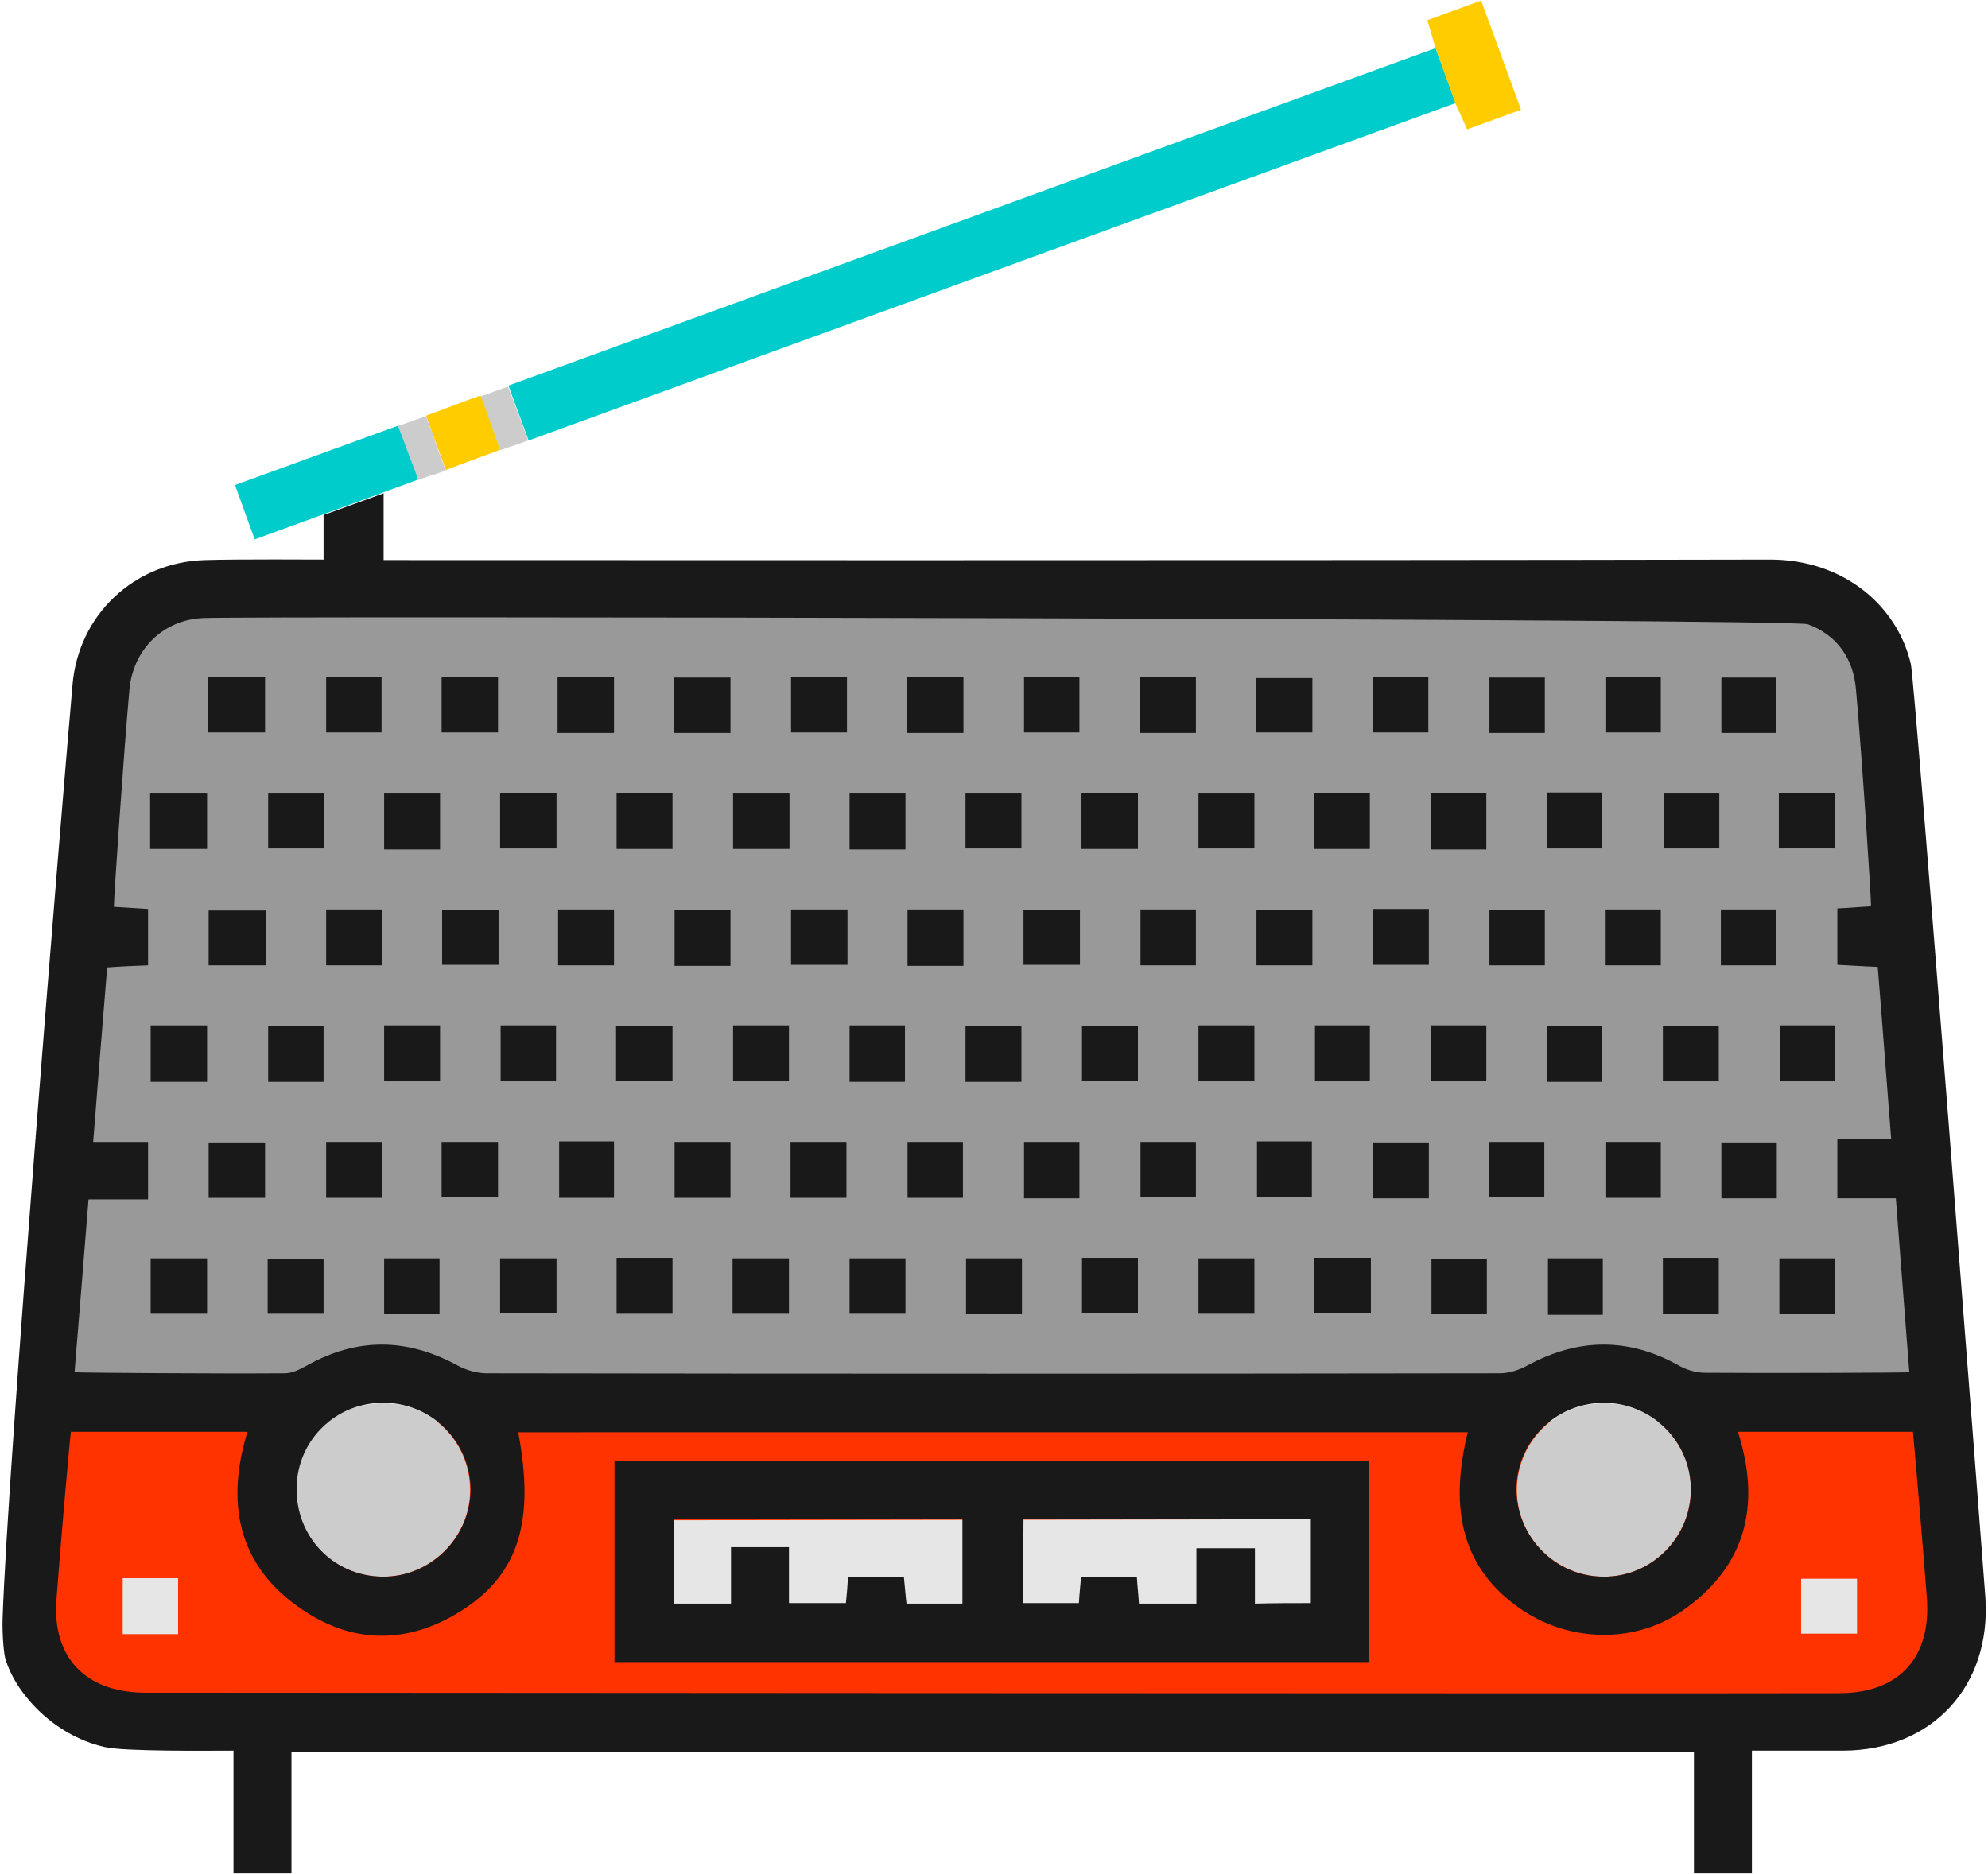 <?xml version="1.0" encoding="utf-8"?>
<svg version="1.1" xmlns="http://www.w3.org/2000/svg" xmlns:xlink="http://www.w3.org/1999/xlink" x="0px" y="0px" viewBox="0 0 384 362"  xml:space="preserve">
<style type="text/css">
	.st0{fill:#FF3300;}
	.st1{fill:#999999;}
	.st2{fill:#CCCCCC;}
	.st3{fill:#E6E6E6;}
	.st4{fill:#00CCCC;}
	.st5{fill:#FFCC00;}
	.st6{fill:#191919;}
	.st7{display:none;fill:#191919;}
</style>
<g id="rad">
	<path id="fond_bandeau" class="st0" d="M375.8,309.4c0.8,12.4-5.5,19.8-17.3,19.8H24.2c-11.4-0.2-17.7-7.3-17-19.3
		c0.7-10.5,2.7-33.8,2.9-35.1H373C373.4,279.1,375.3,302.1,375.8,309.4z"/>
	<path id="fond_enceinte" class="st1" d="M373.5,266.8c-1.5,0.1-363.8,0.1-364.8,0c0.9-11.4,9.8-123.3,10.9-135.9
		c0.7-7.9,6.7-13.9,14.7-14.2c7.7-0.3,316.3,0.1,319.2,1.2c5.8,2.2,9,6.9,9.6,13C364.3,144.9,372.6,255.1,373.5,266.8L373.5,266.8z"
		/>
	<g id="boutons">
		<path id="RD" class="st2" d="M326.6,287.7c0,9.3-7.6,17-16.9,16.9c-9.2-0.1-16.7-7.6-16.7-16.7c0-9.3,7.5-16.9,17-16.8
			C319.1,271.1,326.6,278.5,326.6,287.7z"/>
		<path id="RG" class="st2" d="M90.8,287.7c0.1,9.3-7.7,17-17,16.9c-9.4-0.1-16.7-7.7-16.6-17.1c0.1-9.3,7.5-16.5,16.9-16.4
			C83.4,271.1,90.7,278.5,90.8,287.7z"/>
		<path id="CD" class="st3" d="M358.7,305v10.6h-10.8V305H358.7z"/>
		<path id="CG" class="st3" d="M34.4,304.9v10.8H23.7v-10.8H34.4z"/>
	</g>
	<g id="antenne">
		<path id="base" class="st4" d="M79.4,88.6c0.5,1.3,1,2.6,1.5,4c-2.4,0.9-27,9.9-31.7,11.6c-1.3-3.5-2.5-6.9-3.8-10.5
			c10.5-3.8,20.8-7.6,31.6-11.5c0.6,1.8,1.3,3.4,1.9,5.1C79,87.8,79.2,88.2,79.4,88.6L79.4,88.6z"/>
		<path id="sup_bague" class="st2" d="M100.7,81.5c0.4,1.2,0.9,2.3,1.3,3.6c-3.5,1.3-1.6,0.5-5.4,1.9c-0.3-1-0.7-1.9-1-2.8
			c-0.3-0.8-0.6-1.6-0.9-2.4c-0.6-1.7-1.3-3.4-1.9-5.2c3.6-1.3,1.7-0.6,5.3-1.9C99,76.9,99.8,79.2,100.7,81.5L100.7,81.5z"/>
		<path id="bague" class="st5" d="M95.6,84.1c0.3,0.9,0.7,1.9,1,2.8c-3.5,1.3-6.8,2.5-10.5,3.9c-0.8-2.3-1.6-4.4-2.4-6.6
			c-0.3-0.7-0.5-1.5-0.8-2.2c-0.2-0.6-0.4-1.1-0.6-1.7c3.6-1.3,6.9-2.6,10.5-3.9c0.7,1.8,1.3,3.5,1.9,5.2
			C95,82.5,95.3,83.3,95.6,84.1L95.6,84.1z"/>
		<path id="inf_bague" class="st2" d="M83.7,84.3c0.8,2.2,1.5,4.3,2.4,6.6c-3.5,1.3-1.5,0.4-5.3,1.8c-0.5-1.4-1-2.7-1.5-4
			c-0.2-0.4-0.3-0.9-0.5-1.3c-0.6-1.7-1.3-3.4-1.9-5.1c3.6-1.3,1.7-0.6,5.4-1.9c0.2,0.6,0.4,1.1,0.6,1.7
			C83.2,82.8,83.5,83.5,83.7,84.3z"/>
		<path id="longe" class="st4" d="M277.3,9.3l3.9,10.6c0,0-119.3,43.4-179.1,65.2c-0.4-1.2-0.9-2.4-1.3-3.6c-0.9-2.3-1.7-4.6-2.6-7
			C158,52.7,277.3,9.3,277.3,9.3z"/>
		<polygon id="embout" class="st5" points="286.1,0.1 275.7,3.9 277.3,9.3 281.1,19.9 283.4,25 293.8,21.2 		"/>
	</g>
	<g id="ondulateur">
		<path id="fond_onde" class="st3" d="M254.6,293.5V310l-125.4,0.2v-16.5L254.6,293.5z"/>
		<path id="squelette_onde_0" class="st6" d="M264.5,282.3v38.8H118.7v-38.8H264.5z M130.2,293.5v16.3h11v-10.9h11.2v10.8h11
			c0.2-1.9,0.3-3.4,0.4-5h10.8c0.2,1.9,0.3,3.5,0.5,5.1h10.8v-16.3l11.8-0.2l-0.1,16.4h10.8c0.1-1.9,0.3-3.4,0.4-5h10.8
			c0.1,1.8,0.3,3.3,0.4,5.1h11.1v-10.7h11.3v10.7c3.8-0.1,7.3-0.1,10.8-0.1l0,0v-16.2L130.2,293.5z"/>
		<path id="squelette_onde_1" class="st7" d="M264.5,282.3v38.8H118.7v-38.8H264.5z M130.2,293.5v16.3h6v-7.9h11.2v7.8h11
			c0.2-1.9,0.3-6.4,0.4-8h10.8c0.2,1.9,0.3,6.5,0.5,8.1h10.8v-13.3l11.8-0.2l-0.1,13.4h10.8c0.1-1.9,0.3-6.4,0.4-8h10.8
			c0.1,1.8,0.3,6.3,0.4,8.1h11.1v-7.7h11.3v7.7c3.8-0.1,12.3-0.1,15.8-0.1l0,0v-16.2L130.2,293.5z"/>
		<path id="squelette_onde_2" class="st7" d="M264.5,282.3v38.8H118.7v-38.8H264.5z M130.2,293.5v16.3h3v-4.9h11.2v4.8h11
			c0.2-1.9,0.3-9.4,0.4-11h10.8c0.2,1.9,0.3,9.5,0.5,11.1h10.8v-7.3l11.8-0.2l-0.1,7.4h10.8c0.1-1.9,0.3-5.4,0.4-7h10.8
			c0.1,1.8,0.3,5.3,0.4,7.1h11.1v-8.7h11.3v8.7c3.8-0.1,15.3-0.1,18.8-0.1l0,0v-16.2L130.2,293.5z"/>
		<path id="squelette_onde_3" class="st7" d="M264.5,282.3v38.8H118.7v-38.8H264.5z M130.2,293.5v16.3h15v-13.9h11.2v13.8h11
			c0.2-1.9,0.3-1.4,0.4-3h10.8c0.2,1.9,0.3,1.5,0.5,3.1h10.8v-10.3l11.8-0.2l-0.1,10.4h10.8c0.1-1.9,0.3-13.4,0.4-15h10.8
			c0.1,1.8,0.3,13.3,0.4,15.1h11.1v-9.7h11.3v9.7c3.8-0.1,3.3-0.1,6.8-0.1l0,0v-16.2L130.2,293.5z"/>
		<path id="squelette_onde_4" class="st7" d="M264.5,282.3v38.8H118.7v-38.8H264.5z M130.2,293.5v16.3h20v-14.9h11.2v14.8h11
			c0.2-1.9,0.3-4.4,0.4-6h10.8c0.2,1.9,0.3,4.5,0.5,6.1h10.8v-1.3l11.8-0.2l-0.1,1.4h10.8c0.1-1.9,0.3-9.4,0.4-11h10.8
			c0.1,1.8,0.3,9.3,0.4,11.1h11.1v-1.7h11.3v1.7c3.8-0.1-1.7-0.1,1.8-0.1l0,0v-16.2L130.2,293.5z"/>
	</g>
	<path id="squelette_all" class="st6" d="M383.5,308.7c1.1,17.1-10.3,29.4-27.4,29.5h-17.7v23.7h-11.2v-23.4H56.3v23.4H45.1v-23.7
		c-4.6,0-21.1,0.2-24.9-0.7C10.1,335.2,2.8,326.8,1,320.3c-0.2-0.6-0.6-4.2-0.5-7.6c1-29.8,11.3-155.4,13.5-180.3
		c1.1-13.6,11.9-23.8,25.6-24.2c6.4-0.2,21.5-0.1,22.9-0.1v-8.6l11.6-4.2v12.9c1.9,0,180.3,0.1,267.8-0.1c14.3,0,24.6,9,27.2,20.2
		C370,132.9,383,301.8,383.5,308.7L383.5,308.7z M355.2,327.1c11.6,0,17.8-6.8,17-18.3c-0.5-6.7-2.3-28.1-2.7-32.2h-33.8
		c4.5,14.2,1.6,26.1-10.9,34.7c-9.4,6.4-22.1,5.9-31.4-0.7c-10.5-7.4-13.7-18.3-9.9-33.9H100.1c3.2,16.9,0.2,27.1-10.4,34.1
		c-9.7,6.4-20.1,7.1-30,1c-13.3-8.2-16.4-20.5-11.9-35.2H13.7c-0.2,1.2-2.1,22.8-2.8,32.5c-0.8,11,5.5,17.7,16.7,17.9
		C28.9,327,323.3,327.2,355.2,327.1L355.2,327.1z M368.8,265.1c-0.9-11.2-1.7-22.2-2.6-33.6h-11.3v-11.4h10.4
		c-0.9-11.4-1.7-22.3-2.6-33.3c-2.9-0.1-5.4-0.3-7.8-0.4v-10.9c2.4-0.1,4.4-0.3,6.5-0.4c0.1-0.6-1.7-28.4-2.9-41.9
		c-0.5-5.9-3.6-10.5-9.3-12.6c-2.8-1.1-302.4-1.6-309.9-1.2c-7.8,0.3-13.6,6.1-14.3,13.8c-1.1,12.2-3,40-3,42
		c2.3,0.1,4.5,0.3,6.6,0.4v10.9c-2.7,0.1-5.2,0.2-7.9,0.4c-0.9,11.1-1.8,22-2.7,33.7h10.6v11.1H17.1c-0.9,11.4-1.8,22.3-2.7,33.4
		c1,0.1,27.8,0.3,40.6,0.2c1.4,0,2.8-0.7,4.1-1.4c9.7-5.5,19.4-5.5,29.3-0.1c1.7,0.9,3.7,1.5,5.6,1.5c65.2,0.1,130.5,0.1,195.7,0
		c1.9,0,3.9-0.7,5.5-1.6c9.7-5.2,19.3-5.3,28.9,0c1.5,0.9,3.5,1.5,5.2,1.5C341.2,265.3,367.3,265.2,368.8,265.1L368.8,265.1z
		 M309.7,304.6c9.3,0.1,17-7.6,16.9-16.9c0-9.2-7.5-16.6-16.7-16.7c-9.4,0-17,7.5-17,16.8C293,297,300.5,304.6,309.7,304.6
		L309.7,304.6z M73.9,304.6c9.3,0.1,17-7.6,17-16.9c-0.1-9.2-7.5-16.6-16.7-16.7c-9.3-0.1-16.8,7.2-16.9,16.4
		C57.1,296.9,64.4,304.5,73.9,304.6z"/>
	<g id="squelette_enceinte">
		<path class="st6" d="M354.5,198.1v10.8h-10.7v-10.8H354.5z"/>
		<path class="st6" d="M354.4,243.1v10.8h-10.7v-10.8H354.4z"/>
		<path class="st6" d="M354.4,153.2v10.7h-10.8v-10.7H354.4z"/>
		<path class="st6" d="M343.2,220.7v10.8h-10.7v-10.8H343.2z"/>
		<path class="st6" d="M343.1,175.7v10.8h-10.7v-10.8L343.1,175.7L343.1,175.7z"/>
		<path class="st6" d="M343.1,130.9v10.7h-10.6v-10.7H343.1z"/>
		<path class="st6" d="M332.1,153.3v10.6h-10.7v-10.6H332.1z"/>
		<path class="st6" d="M332,243v10.9h-10.8V243H332z"/>
		<path class="st6" d="M332,198.2v10.7h-10.8v-10.7H332z"/>
		<path class="st6" d="M320.8,175.7v10.8H310v-10.8L320.8,175.7L320.8,175.7z"/>
		<path class="st6" d="M320.8,130.8v10.7h-10.7v-10.7H320.8z"/>
		<path class="st6" d="M320.8,220.6v10.8h-10.7v-10.8H320.8z"/>
		<path class="st6" d="M309.6,243.1V254H299v-10.9H309.6z"/>
		<path class="st6" d="M309.5,198.2V209h-10.7v-10.8H309.5z"/>
		<path class="st6" d="M309.5,153.1v10.8h-10.7v-10.8H309.5z"/>
		<path class="st6" d="M287.1,153.2v10.9h-10.7v-10.9H287.1z"/>
		<path class="st6" d="M298.4,130.9v10.7h-10.7v-10.7H298.4z"/>
		<path class="st6" d="M298.4,175.8v10.7h-10.7v-10.7L298.4,175.8L298.4,175.8z"/>
		<path class="st6" d="M298.3,220.6v10.7h-10.7v-10.7H298.3z"/>
		<path class="st6" d="M287.2,243.2v10.7h-10.7v-10.7H287.2z"/>
		<path class="st6" d="M287.1,198.1v10.8h-10.7v-10.8H287.1z"/>
		<path class="st6" d="M276,175.6v10.8h-10.8v-10.8L276,175.6L276,175.6z"/>
		<path class="st6" d="M276,220.7v10.8h-10.8v-10.8H276z"/>
		<path class="st6" d="M275.9,130.8v10.7h-10.7v-10.7H275.9z"/>
		<path class="st6" d="M264.8,243v10.7h-10.9V243H264.8z"/>
		<path class="st6" d="M264.6,153.2V164h-10.7v-10.8H264.6z"/>
		<path class="st6" d="M264.6,198.1v10.8H254v-10.8H264.6z"/>
		<path class="st6" d="M253.5,131v10.5h-10.9V131H253.5z"/>
		<path class="st6" d="M253.5,175.8v10.7h-10.8v-10.7L253.5,175.8L253.5,175.8z"/>
		<path class="st6" d="M253.4,220.5v10.8h-10.6v-10.8H253.4z"/>
		<path class="st6" d="M242.3,243.1v10.7h-10.8v-10.7H242.3z"/>
		<path class="st6" d="M242.3,153.3v10.6h-10.8v-10.6H242.3z"/>
		<path class="st6" d="M242.3,198.1v10.8h-10.8v-10.8H242.3z"/>
		<path class="st6" d="M231,175.7v10.8h-10.7v-10.8L231,175.7L231,175.7z"/>
		<path class="st6" d="M231,220.6v10.7h-10.7v-10.7H231z"/>
		<path class="st6" d="M231,130.8v10.8h-10.8v-10.8H231z"/>
		<path class="st6" d="M219.8,153.2V164h-10.9v-10.8H219.8z"/>
		<path class="st6" d="M219.8,198.2v10.7H209v-10.7H219.8z"/>
		<path class="st6" d="M219.8,243v10.7H209V243H219.8z"/>
		<path class="st6" d="M208.6,175.8v10.6h-10.9v-10.6H208.6z"/>
		<path class="st6" d="M208.5,220.6v10.9h-10.7v-10.9H208.5z"/>
		<path class="st6" d="M208.5,130.8v10.7h-10.7v-10.7H208.5z"/>
		<path class="st6" d="M197.4,243.1v10.8h-10.8v-10.8H197.4z"/>
		<path class="st6" d="M197.3,198.2V209h-10.8v-10.8H197.3z"/>
		<path class="st6" d="M197.3,153.3v10.6h-10.8v-10.6H197.3z"/>
		<path class="st6" d="M186.1,175.7v10.9h-10.8v-10.9H186.1z"/>
		<path class="st6" d="M186.1,130.8v10.8h-10.9v-10.8H186.1z"/>
		<path class="st6" d="M186,220.6v10.8h-10.7v-10.8H186z"/>
		<path class="st6" d="M174.9,243.1v10.7h-10.8v-10.7H174.9z"/>
		<path class="st6" d="M174.9,153.3v10.8h-10.8v-10.8H174.9z"/>
		<path class="st6" d="M174.8,198.1V209h-10.7v-10.9H174.8z"/>
		<path class="st6" d="M163.7,175.7v10.7h-10.9v-10.7L163.7,175.7L163.7,175.7z"/>
		<path class="st6" d="M163.6,130.8v10.7h-10.8v-10.7H163.6z"/>
		<path class="st6" d="M163.5,220.6v10.8h-10.8v-10.8H163.5z"/>
		<path class="st6" d="M152.5,153.3V164h-10.9v-10.7H152.5z"/>
		<path class="st6" d="M152.4,198.1v10.8h-10.8v-10.8H152.4z"/>
		<path class="st6" d="M152.4,243.1v10.7h-10.9v-10.7H152.4z"/>
		<path class="st6" d="M141.1,175.8v10.8h-10.8v-10.8L141.1,175.8L141.1,175.8z"/>
		<path class="st6" d="M141.1,130.9v10.7h-10.9v-10.7H141.1z"/>
		<path class="st6" d="M141.1,220.6v10.8h-10.8v-10.8H141.1z"/>
		<path class="st6" d="M129.9,153.2V164h-10.8v-10.8H129.9z"/>
		<path class="st6" d="M129.9,198.2v10.7H119v-10.7H129.9z"/>
		<path class="st6" d="M129.9,243v10.8h-10.8V243H129.9z"/>
		<path class="st6" d="M118.6,130.8v10.8h-10.9v-10.8H118.6z"/>
		<path class="st6" d="M118.6,175.7v10.8h-10.8v-10.8L118.6,175.7L118.6,175.7z"/>
		<path class="st6" d="M118.6,220.5v10.9H108v-10.9H118.6z"/>
		<path class="st6" d="M107.5,243.1v10.6H96.6v-10.6H107.5z"/>
		<path class="st6" d="M107.5,153.2v10.7H96.6v-10.7H107.5z"/>
		<path class="st6" d="M107.4,198.1v10.8H96.7v-10.8H107.4z"/>
		<path class="st6" d="M96.3,175.8v10.6H85.4v-10.6H96.3z"/>
		<path class="st6" d="M96.2,130.8v10.7H85.3v-10.7H96.2z"/>
		<path class="st6" d="M96.2,220.6v10.7H85.3v-10.7H96.2z"/>
		<path class="st6" d="M85,198.1v10.8H74.2v-10.8H85z"/>
		<path class="st6" d="M85,153.3v10.8H74.2v-10.8H85z"/>
		<path class="st6" d="M84.9,243.1v10.8H74.2v-10.8H84.9z"/>
		<path class="st6" d="M73.8,175.7v10.8H63v-10.8L73.8,175.7L73.8,175.7z"/>
		<path class="st6" d="M73.8,220.6v10.8H63v-10.8H73.8z"/>
		<path class="st6" d="M73.7,130.8v10.7H63v-10.7H73.7z"/>
		<path class="st6" d="M62.6,153.3v10.6H51.8v-10.6H62.6z"/>
		<path class="st6" d="M62.5,243.2v10.6H51.7v-10.6H62.5z"/>
		<path class="st6" d="M62.5,198.2V209H51.8v-10.8H62.5z"/>
		<path class="st6" d="M51.3,175.9v10.6h-11v-10.6L51.3,175.9L51.3,175.9z"/>
		<path class="st6" d="M51.2,130.8v10.7h-11v-10.7H51.2z"/>
		<path class="st6" d="M51.2,220.7v10.7H40.3v-10.7H51.2z"/>
		<path class="st6" d="M40,198.1V209H29.1v-10.9H40z"/>
		<path class="st6" d="M40,243.1v10.7H29.1v-10.7H40z"/>
		<path class="st6" d="M40,153.3V164H29v-10.7H40z"/>
	</g>
</g>
</svg>
